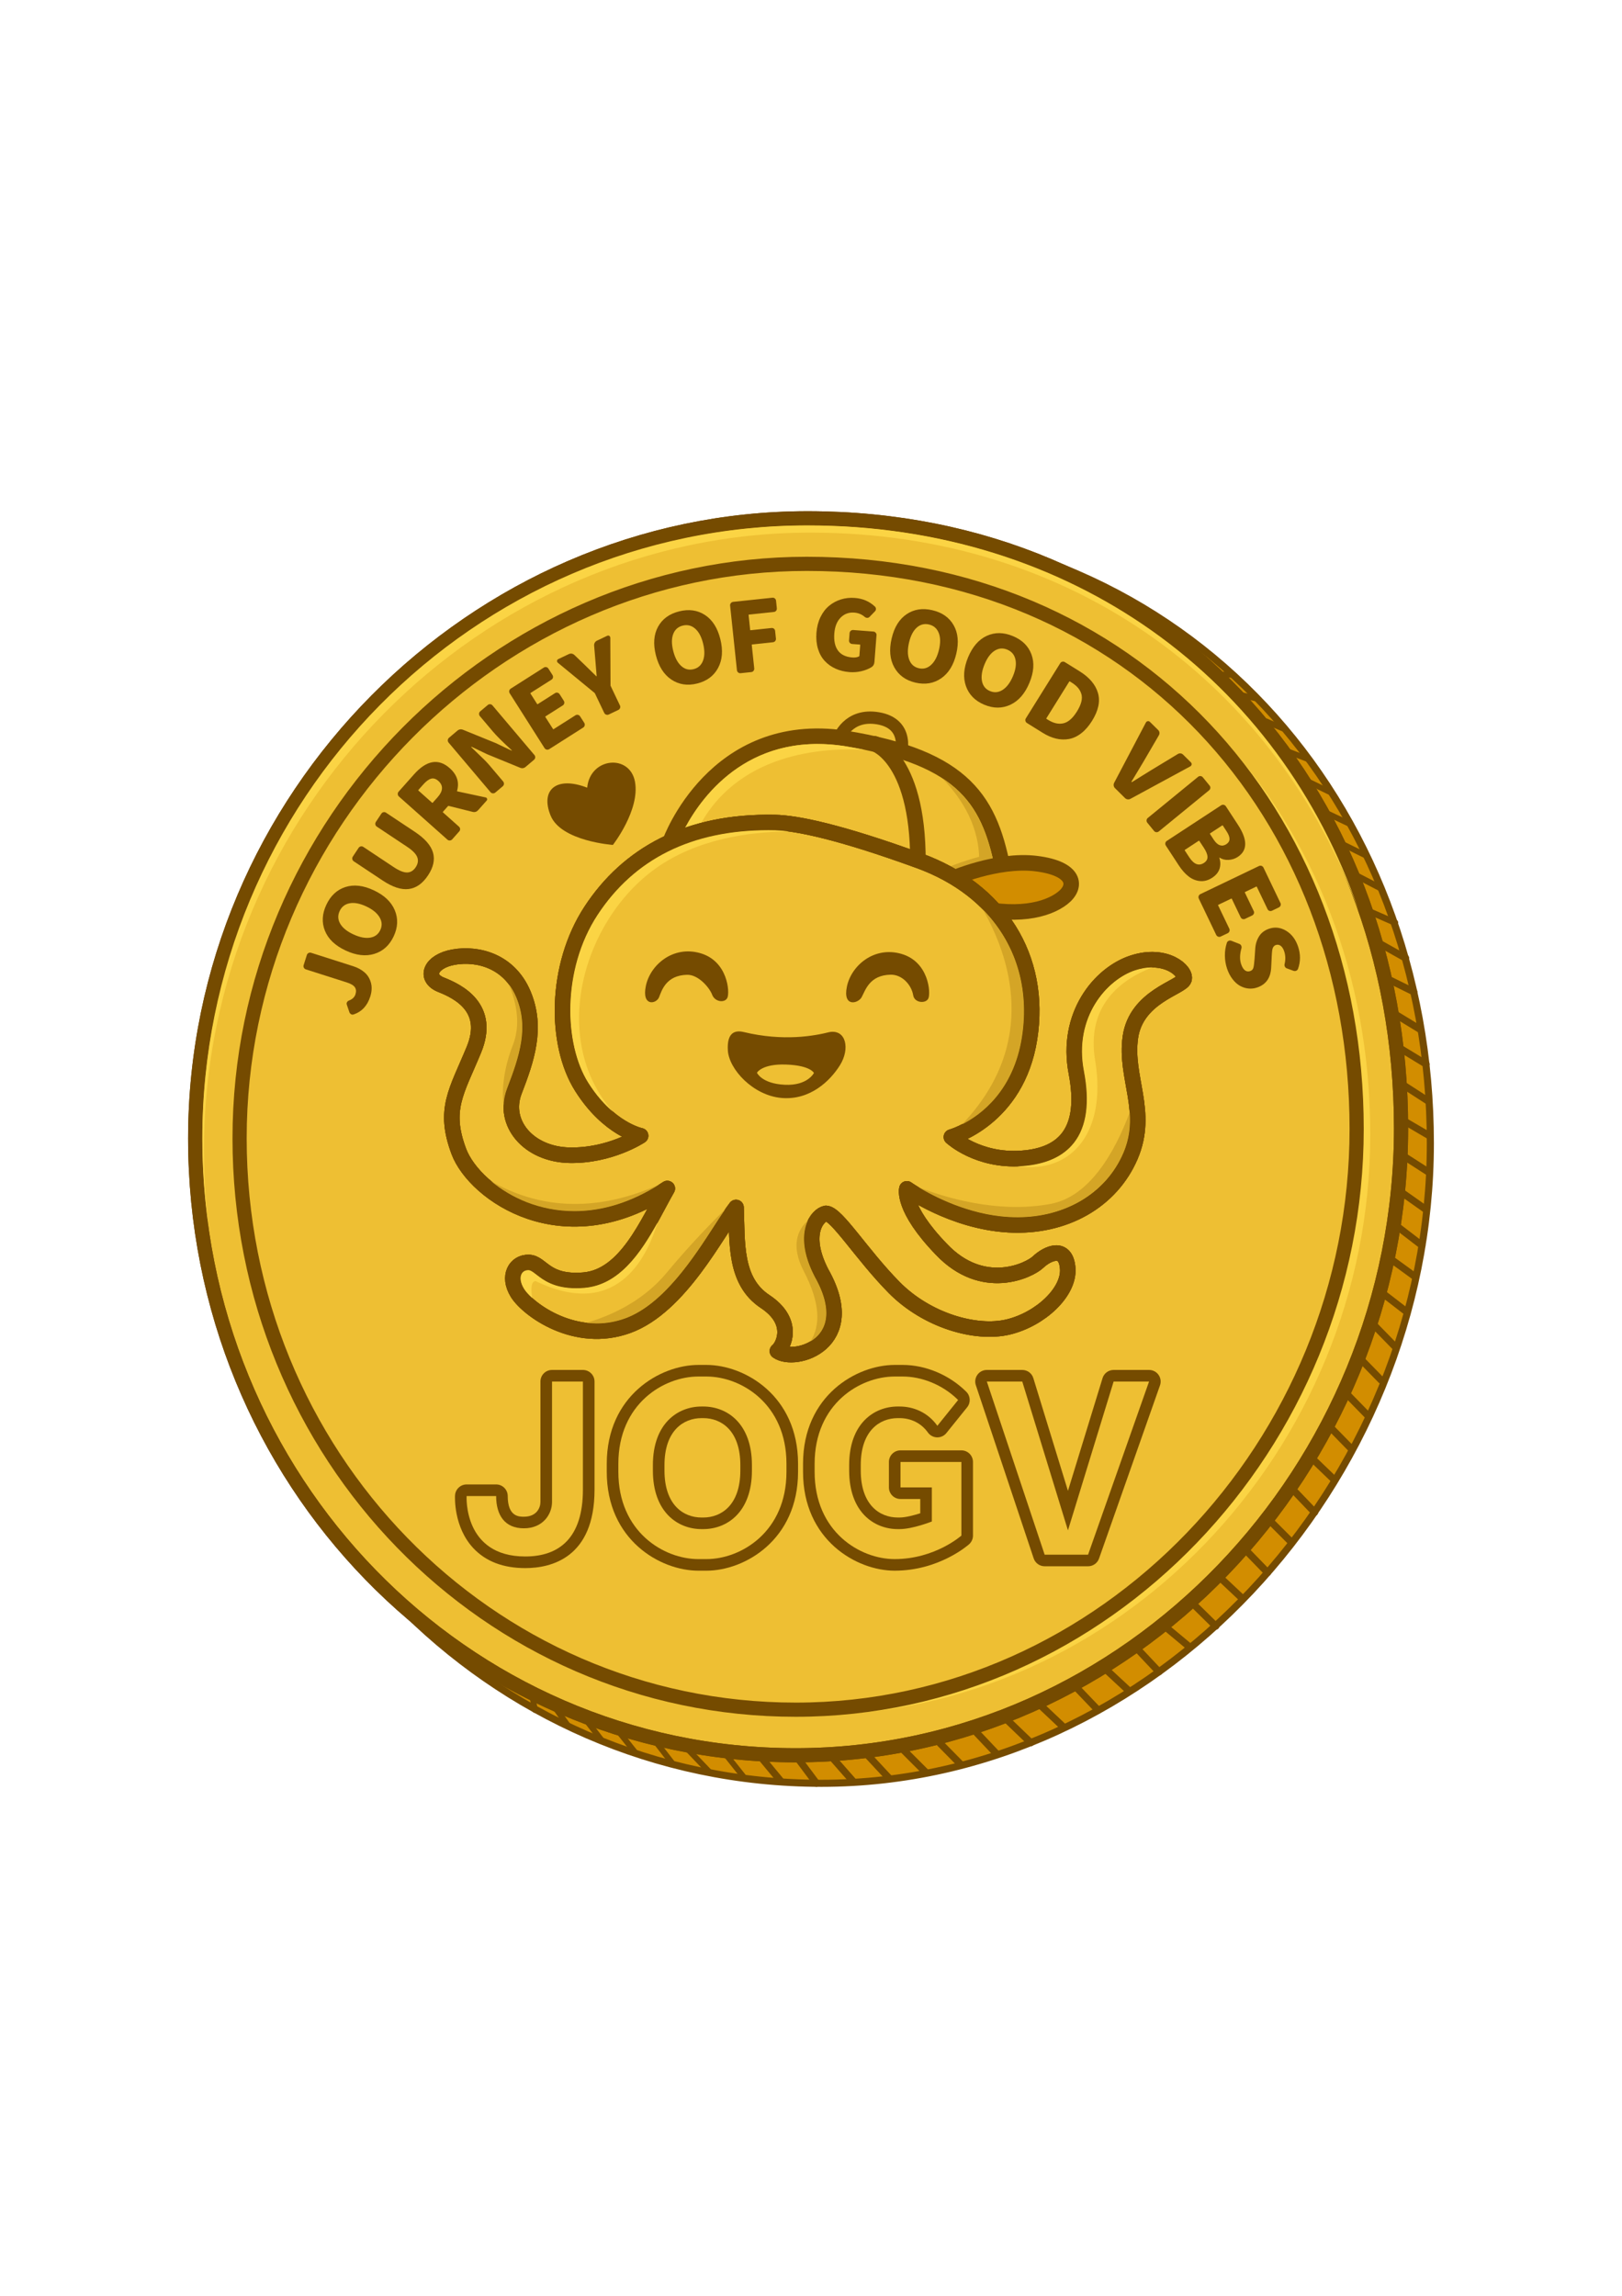 <svg version="1.2" xmlns="http://www.w3.org/2000/svg" viewBox="0 0 595 842" width="595" height="842">
	<style>
		.s0 { fill: #d28d00;stroke: #754b00;stroke-linecap: round;stroke-linejoin: round;stroke-width: 2.6 } 
		.s1 { fill: none;stroke: #754b00;stroke-linecap: round;stroke-linejoin: round;stroke-width: 2.6 } 
		.s2 { fill: #eebf33;stroke: #754b00;stroke-linecap: round;stroke-linejoin: round;stroke-width: 5.2 } 
		.s3 { fill: #fbd444 } 
		.s4 { fill: none;stroke: #754b00;stroke-linecap: round;stroke-linejoin: round;stroke-width: 5.2 } 
		.s5 { fill: #754b00 } 
		.s6 { fill: #eebf33;stroke: #754b00;stroke-linecap: round;stroke-linejoin: round;stroke-width: 4.5 } 
		.s7 { fill: #eebf33;stroke: #754b00;stroke-linecap: round;stroke-linejoin: round;stroke-width: 5.7 } 
		.s8 { fill: #d4a526 } 
		.s9 { fill: none;stroke: #754b00;stroke-linecap: round;stroke-linejoin: round;stroke-width: 5.7 } 
		.s10 { fill: #d28d00;stroke: #754b00;stroke-linecap: round;stroke-linejoin: round;stroke-width: 5.7 } 
		.s11 { fill: none;stroke: #754b00;stroke-linecap: round;stroke-linejoin: round;stroke-width: 2.3 } 
		.s12 { fill: none;stroke: #754b00;stroke-linecap: round;stroke-linejoin: round;stroke-width: 2.1 } 
		.s13 { fill: #eebf33 } 
	</style>
	<g id="_Artboards_">
	</g>
	<g id="315274262343 1">
		<path id="&lt;Path&gt;" class="s0" d="m524.7 419.26c0 125.09-101.21 234.76-223.36 234.76-122.15 0-220.24-101.1-220.24-226.2 0-125.1 103.25-235.19 225.4-235.19 129.05 0 218.2 101.53 218.2 226.63z"/>
		<path id="&lt;Path&gt;" class="s1" d="m496 531.63l-11-11.26"/>
		<path id="&lt;Path&gt;" class="s1" d="m501.75 519.13l-11-11.26"/>
		<path id="&lt;Path&gt;" class="s1" d="m506.63 506.13l-11-11.26"/>
		<path id="&lt;Path&gt;" class="s1" d="m511.75 493.88l-11-11.26"/>
		<path id="&lt;Path&gt;" class="s1" d="m489.25 542.5l-13.79-13.27"/>
		<path id="&lt;Path&gt;" class="s2" d="m513.95 413.79c0 125.09-99.96 229.94-222.11 229.94-122.15 0-220.24-101.1-220.24-226.2 0-125.1 102.46-227.45 224.61-227.45 129.05 0 217.74 98.61 217.74 223.71z"/>
		<path id="&lt;Path&gt;" class="s3" d="m502.66 416.02c0 115.88-92.6 213-205.75 213-113.16 0-204.02-93.65-204.02-209.54 0-115.88 94.91-210.69 208.07-210.69 119.54 0 201.7 91.34 201.7 207.23z"/>
		<path id="&lt;Path&gt;" class="s2" d="m497.66 414.02c0 115.88-92.6 213-205.75 213-113.16 0-204.02-93.65-204.02-209.54 0-115.88 94.91-210.69 208.07-210.69 119.54 0 201.7 91.34 201.7 207.23z"/>
		<path id="&lt;Path&gt;" class="s4" d="m513.95 413.79c0 125.09-99.96 229.94-222.11 229.94-122.15 0-220.24-101.1-220.24-226.2 0-125.1 102.46-227.45 224.61-227.45 129.05 0 217.74 98.61 217.74 223.71z"/>
		<path id="&lt;Compound Path&gt;" fill-rule="evenodd" class="s5" d="m292.75 536.83v2.96c0 25-19.64 36.25-33.58 36.25h-3c-13.95 0-33.59-11.25-33.59-36.25v-2.96c0-25 19.64-36.25 33.59-36.25h3c13.94 0 33.58 11.25 33.58 36.25zm-34.75-16.74h-0.67c-6.56 0-13.58 4.53-13.58 17.24v1.96c0 12.71 7.02 17.25 13.58 17.25h0.67c6.57 0 13.58-4.54 13.58-17.25v-1.96c0-12.71-7.01-17.24-13.58-17.24z"/>
		<path id="&lt;Path&gt;" class="s5" d="m352.67 531.91h-22.34c-2.35 0-4.25 1.91-4.25 4.26v9.33c0 2.35 1.9 4.25 4.25 4.25h7.25v5.24c-2.31 0.73-5.4 1.55-7.58 1.55h-0.67c-6.56 0-13.58-4.54-13.58-17.25v-1.96c0-12.71 7.02-17.24 13.58-17.24h0.67c4.22 0 8.01 1.92 10.38 5.27 0.78 1.08 2.01 1.75 3.34 1.79 1.36 0.03 2.61-0.55 3.44-1.58l7.62-9.46c1.37-1.7 1.23-4.15-0.31-5.69-6.2-6.16-14.91-9.84-23.3-9.84h-3c-13.95 0-33.59 11.25-33.59 36.25v2.96c0 25 19.64 36.25 33.59 36.25 16.26 0 26.88-9.3 27.33-9.7 0.9-0.81 1.42-1.96 1.42-3.17v-27c0-2.35-1.9-4.26-4.25-4.26z"/>
		<path id="&lt;Path&gt;" class="s5" d="m424.98 504.21c-0.8-1.13-2.09-1.79-3.47-1.79h-13c-1.87 0-3.51 1.21-4.06 3l-12.69 41.34-12.7-41.34c-0.54-1.79-2.19-3-4.06-3h-13c-1.37 0-2.65 0.65-3.45 1.76-0.8 1.11-1.02 2.54-0.58 3.83l21.21 63.5c0.58 1.74 2.2 2.91 4.03 2.91h15.93c1.81 0 3.42-1.14 4.02-2.84l22.36-63.5c0.46-1.3 0.26-2.74-0.54-3.87z"/>
		<path id="&lt;Path&gt;" class="s5" d="m213.83 502.42h-11.33c-2.35 0-4.25 1.9-4.25 4.25v44.16c0 2.01-1.28 5.42-6.08 5.42-1.77 0-5.92 0-5.92-7.58 0-2.35-1.9-4.26-4.25-4.26h-10.83c-2.25 0-4.11 1.76-4.25 4-0.03 0.47-0.6 11.59 6.75 19.41 4.54 4.82 10.94 7.27 19 7.27 9.49 0 25.42-3.74 25.42-28.76v-39.66c0-2.35-1.91-4.25-4.26-4.25z"/>
		<path id="&lt;Path&gt;" class="s6" d="m322.18 263.45c-11.26-1.96-14.48 7.51-14.48 7.51l13.05 10.55c0 0 6.61 2.32 8.58-1.61 1.96-3.93 4.11-14.48-7.15-16.45z"/>
		<path id="&lt;Path&gt;" class="s7" d="m309.95 270.78c-47.9-7.15-64.1 37.9-64.1 37.9l42.72 28.06c0.72 1.08 16.98 4.12 31.28 1.97 14.3-2.14 37.72-5.18 48.45-17.88-4.83-26.99-14.01-42.9-58.35-50.05z"/>
		<path id="&lt;Path&gt;" class="s3" d="m317.33 275.01q-3.71-0.76-7.83-1.43c-3.25-0.48-6.49-0.73-9.61-0.73-32.49 0-46.77 26.31-50.41 34.46 1.81-0.33 3.8-1.02 6.02-2.21 14.08-29.39 47.08-30.97 61.83-30.09z"/>
		<path id="&lt;Path&gt;" class="s8" d="m336.3 323.16c0 0 2.29 4.23 5.77 8.55 8.99-2.34 17.68-5.89 23.19-11.73-2.93-15.59-7.67-26.74-19.69-34.61 5.73 5.78 13.17 15.74 13.61 28.85-11.44 3.04-22.88 8.94-22.88 8.94z"/>
		<path id="&lt;Path&gt;" class="s9" d="m320.75 272.75c0 0 17.16 5.36 15.91 47.19"/>
		<path id="&lt;Path&gt;" class="s10" d="m380.1 316.72c-14.48-1.78-31.29 5.72-31.29 5.72l0.18 0.72c0 0-12.51 3.75 5.54 8.76 18.06 5 29.68 1.79 35.22-2.51 5.54-4.29 4.83-10.9-9.65-12.69z"/>
		<path id="&lt;Path&gt;" class="s7" d="m284.33 301.67c-32.32-0.69-54.16 12-67.5 32.33-13.33 20.33-13.33 48.83-3.5 64.5 9.84 15.67 21.67 18.04 21.67 18.04 0 0-11.17 7.46-26.17 7.13-15-0.34-24.66-11.84-20.16-23.5 4.5-11.67 8.5-23.17 3.33-35.5-5.17-12.34-16.83-15.17-25.5-13.67-8.67 1.5-11 7.67-4.67 10.17 6.34 2.5 18.34 8.5 12 23.83-6.33 15.33-11.33 21.83-5.5 37.33 5.84 15.5 38.46 38.71 76.46 13.55-7.17 12.5-15.12 32.29-30.62 33.62-14.17 1.17-15.34-6.33-20.17-6.5-4.83-0.17-8 5-4.17 11.17 3.84 6.16 21.34 19 40.5 12 19.17-7 32.67-34.34 39.67-43.34 0.5 12.84-0.67 27 10.67 34.5 11.33 7.5 6.66 16.5 4.5 18.17 6.5 4.67 30.83-2.83 16.16-28.67-7.5-14.5-1.33-21.33 1.67-21.83 4 0.17 13 15 25 27.17 12 12.16 30 17.33 41.83 14.5 11.84-2.84 22.5-12.84 21.84-21.5-0.67-8.67-7.5-5.5-10.84-2.34-3.33 3.17-20.33 11.34-35.5-4.66-14.66-15.17-12.66-22.17-12.66-22.17 0 0 16.66 12 37.33 13.17 20.67 1.16 37.67-8.84 44.67-25.17 7-16.33-2.17-28.83 0-43.67 2.16-14.83 18.66-18.16 19.66-21.16 1-3-6.66-10-18.83-6-12.17 4-24.67 19.33-20.67 40.16 4 20.84-3.83 30.34-20 31.5-16.16 1.17-25.83-7.83-25.83-7.83 0 0 24-6.5 28.67-36.17 4.66-29.66-11.17-54.5-40.5-65.16-29.34-10.67-45-13.84-52.84-14z"/>
		<path id="&lt;Path&gt;" class="s5" d="m256.92 349.58c-10.09-2.91-18.42 4.34-20 12-1.59 7.67 3.83 6.67 4.83 4.17 1-2.5 2.58-8.09 10.33-8.25 4.09-0.08 8.17 4.67 9.17 7.33 1 2.67 4.67 3.09 5.58 1.09 0.92-2 0.17-13.42-9.91-16.34z"/>
		<path id="&lt;Path&gt;" class="s5" d="m330.67 349.83c-10.09-2.91-18.42 4.34-20 12-1.59 7.67 4.13 6.25 5.41 3.88 1.42-2.63 2.9-8.09 10.65-8.25 4.08-0.08 7.6 3.59 8.27 7.59 0.47 2.81 4.64 3.12 5.55 1.12 0.92-2 0.2-13.42-9.88-16.34z"/>
		<path id="&lt;Compound Path&gt;" fill-rule="evenodd" class="s5" d="m308.17 390.58c-3.67 5.92-11.09 13-21.5 12.09-10.42-0.92-19.25-10.5-19.67-17.42-0.42-6.92 2.91-7.45 5.83-6.75 14.59 3.5 25.84 1.42 31.5 0 6.09-1 7.5 6.17 3.84 12.08zm-9.59 2.92c0 0-1.25-2.75-10.16-3.08-8.92-0.34-10.75 3-10.75 3 0 0 1.75 4 10.16 4.41 8.42 0.42 10.75-4.33 10.75-4.33z"/>
		<path id="&lt;Path&gt;" class="s9" d="m284.33 301.67c-32.32-0.69-54.16 12-67.5 32.33-13.33 20.33-13.33 48.83-3.5 64.5 9.84 15.67 21.67 18.04 21.67 18.04 0 0-11.17 7.46-26.17 7.13-15-0.34-24.66-11.84-20.16-23.5 4.5-11.67 8.5-23.17 3.33-35.5-5.17-12.34-16.83-15.17-25.5-13.67-8.67 1.5-11 7.67-4.67 10.17 6.34 2.5 18.34 8.5 12 23.83-6.33 15.33-11.33 21.83-5.5 37.33 5.84 15.5 38.46 38.71 76.46 13.55-7.17 12.5-15.12 32.29-30.62 33.62-14.17 1.17-15.34-6.33-20.17-6.5-4.83-0.17-8 5-4.17 11.17 3.84 6.16 21.34 19 40.5 12 19.17-7 32.67-34.34 39.67-43.34 0.5 12.84-0.67 27 10.67 34.5 11.33 7.5 6.66 16.5 4.5 18.17 6.5 4.67 30.83-2.83 16.16-28.67-7.5-14.5-1.33-21.33 1.67-21.83 4 0.17 13 15 25 27.17 12 12.16 30 17.33 41.83 14.5 11.84-2.84 22.5-12.84 21.84-21.5-0.67-8.67-7.5-5.5-10.84-2.34-3.33 3.17-20.33 11.34-35.5-4.66-14.66-15.17-12.66-22.17-12.66-22.17 0 0 16.66 12 37.33 13.17 20.67 1.16 37.67-8.84 44.67-25.17 7-16.33-2.17-28.83 0-43.67 2.16-14.83 18.66-18.16 19.66-21.16 1-3-6.66-10-18.83-6-12.17 4-24.67 19.33-20.67 40.16 4 20.84-3.83 30.34-20 31.5-16.16 1.17-25.83-7.83-25.83-7.83 0 0 24-6.5 28.67-36.17 4.66-29.66-11.17-54.5-40.5-65.16-29.34-10.67-45-13.84-52.84-14z"/>
		<path id="&lt;Path&gt;" class="s9" d="m284.33 301.67c-32.32-0.69-54.16 12-67.5 32.33-13.33 20.33-13.33 48.83-3.5 64.5 9.84 15.67 21.67 18.04 21.67 18.04 0 0-11.17 7.46-26.17 7.13-15-0.34-24.66-11.84-20.16-23.5 4.5-11.67 8.5-23.17 3.33-35.5-5.17-12.34-16.83-15.17-25.5-13.67-8.67 1.5-11 7.67-4.67 10.17 6.34 2.5 18.34 8.5 12 23.83-6.33 15.33-11.33 21.83-5.5 37.33 5.84 15.5 38.46 38.71 76.46 13.55-7.17 12.5-15.12 32.29-30.62 33.62-14.17 1.17-15.34-6.33-20.17-6.5-4.83-0.17-8 5-4.17 11.17 3.84 6.16 21.34 19 40.5 12 19.17-7 32.67-34.34 39.67-43.34 0.5 12.84-0.67 27 10.67 34.5 11.33 7.5 6.66 16.5 4.5 18.17 6.5 4.67 30.83-2.83 16.16-28.67-7.5-14.5-1.33-21.33 1.67-21.83 4 0.17 13 15 25 27.17 12 12.16 30 17.33 41.83 14.5 11.84-2.84 22.5-12.84 21.84-21.5-0.67-8.67-7.5-5.5-10.84-2.34-3.33 3.17-20.33 11.34-35.5-4.66-14.66-15.17-12.66-22.17-12.66-22.17 0 0 16.66 12 37.33 13.17 20.67 1.16 37.67-8.84 44.67-25.17 7-16.33-2.17-28.83 0-43.67 2.16-14.83 18.66-18.16 19.66-21.16 1-3-6.66-10-18.83-6-12.17 4-24.67 19.33-20.67 40.16 4 20.84-3.83 30.34-20 31.5-16.16 1.17-25.83-7.83-25.83-7.83 0 0 24-6.5 28.67-36.17 4.66-29.66-11.17-54.5-40.5-65.16-29.34-10.67-45-13.84-52.84-14z"/>
		<path id="&lt;Path&gt;" class="s8" d="m352.94 412.35c6.78-3.42 18.81-12.16 21.93-31.96 2.87-18.27-2.44-34.74-14.33-46.84 9.58 16.73 20.95 48.76-7.6 78.8z"/>
		<path id="&lt;Path&gt;" class="s8" d="m385.5 441.5c-19.81 3.76-39.8-2.66-48.5-6.08 5.38 3.26 18.27 10.08 33.16 10.92q1.55 0.08 3.09 0.08c17.71 0 32.59-9.02 38.81-23.54 2.27-5.28 2.68-10.13 2.35-14.9-5.41 14.41-14.6 30.8-28.91 33.52z"/>
		<path id="&lt;Path&gt;" class="s8" d="m294.83 466.17c6.1 11.76 6.22 19.83 2.5 25.77 1.67-1.01 3.17-2.39 4.23-4.2 2.77-4.77 1.85-11.52-2.69-19.51q-0.03-0.05-0.05-0.09c-5.53-10.69-3.97-17.41-2.45-20.56-3.7 3.35-6.44 9.13-1.54 18.59z"/>
		<path id="&lt;Path&gt;" class="s8" d="m244.5 466.83c-7.61 9.18-18.2 15.01-29.28 18.3q1.8 0.22 3.67 0.24c3.57 0 7.09-0.63 10.47-1.87 14.03-5.12 25.24-22.47 32.66-33.95 1.47-2.28 2.81-4.34 4.02-6.08-4.64 4.54-12.94 13-21.54 23.36z"/>
		<path id="&lt;Path&gt;" class="s8" d="m180.19 433.21c7.12 5.98 17.7 10.97 30.56 10.97 10.39 0 20.83-3.29 31.07-9.77-27.14 12.21-48.02 6.67-61.63-1.2z"/>
		<path id="&lt;Path&gt;" class="s8" d="m188.17 383.17c-3.7 9.49-4.06 17.03-3.45 22.3q0.09-3.16 1.3-6.32c4.71-12.22 7.95-22.44 3.36-33.39-0.78-1.87-1.71-3.45-2.74-4.8 2.94 7 4.38 14.88 1.53 22.21z"/>
		<path id="&lt;Path&gt;" class="s3" d="m240.5 318.5c15.2-10.86 34.42-13.46 48.82-13.58-2.03-0.26-3.7-0.39-5.05-0.42q-1.22-0.03-2.42-0.03c-28.05 0-49.12 10.46-62.65 31.08-13.26 20.23-12.13 47.65-3.47 61.44 3 4.78 6.17 8.22 9.07 10.7-23.45-26.82-10.99-70.12 15.7-89.19z"/>
		<path id="&lt;Path&gt;" class="s3" d="m196.5 469.83c29.04 14.05 40.47-7.43 44.7-21.45-6.18 11.15-14.07 22.85-26.79 23.94q-1.62 0.14-3.11 0.14c-8.1 0-12-3.02-14.57-5.02-1.34-1.04-2.08-1.58-2.83-1.61h-0.13c-1.08 0-1.93 0.47-2.41 1.33-0.75 1.35-0.42 3.41 0.88 5.51 0.6 0.96 1.63 2.14 2.99 3.37-0.54-3.54-0.39-6.21 1.27-6.21z"/>
		<path id="&lt;Path&gt;" class="s3" d="m401.83 389.5c-3.71-20.69 9.39-30.29 20.88-34.7q-0.05 0-0.1 0-3 0-6.22 1.06c-10.1 3.32-22.6 16.98-18.77 36.94 2.19 11.44 1.01 20.24-3.53 26.16-3.95 5.15-10.36 8.07-19.05 8.7q-0.93 0.05-1.87 0.07c20.4 2.86 32.64-12.96 28.66-38.23z"/>
		<path id="&lt;Compound Path&gt;" class="s5" d="m135.82 365.49q-1.61 5.05-6.08 6.55-0.4 0.13-0.73 0.03-0.13-0.04-0.22-0.11-0.46-0.26-0.63-0.75l-0.95-2.79q-0.15-0.45 0.09-0.87 0.24-0.42 0.7-0.6 1.89-0.71 2.4-2.31 0.49-1.52-0.23-2.58-0.71-1.05-3.05-1.79l-14.93-4.76q-0.49-0.16-0.73-0.62-0.23-0.46-0.08-0.92l1.19-3.76q0.15-0.46 0.61-0.7 0.46-0.24 0.95-0.08l15.39 4.91q2.53 0.8 4.23 2.3 1.7 1.49 2.32 3.79 0.63 2.31-0.25 5.06z"/>
		<path id="&lt;Compound Path&gt;" fill-rule="evenodd" class="s5" d="m144.82 333.83q1.92 4.6-0.41 9.57-2.34 4.97-7.1 6.43-4.77 1.46-10.55-1.25-5.75-2.7-7.57-7.24-1.82-4.53 0.53-9.53 2.35-5 7-6.5 4.65-1.49 10.4 1.21 5.78 2.71 7.7 7.31zm-9.11 10.06q2.67-0.41 3.79-2.79 1.12-2.38-0.28-4.72-1.4-2.33-4.87-3.96-3.44-1.61-6.04-1.16-2.59 0.46-3.71 2.84-1.12 2.38 0.19 4.66 1.32 2.27 4.76 3.88 3.5 1.65 6.16 1.25z"/>
		<path id="&lt;Compound Path&gt;" class="s5" d="m157 321.06q-2.97 4.47-7.08 4.98-4.11 0.51-9.57-3.13l-10.58-7.03q-0.43-0.29-0.53-0.79-0.1-0.51 0.17-0.92l2.16-3.25q0.27-0.4 0.78-0.51 0.5-0.1 0.93 0.19l11.13 7.4q3.04 2.02 4.93 1.98 1.9-0.04 3.15-1.92 1.26-1.89 0.57-3.69-0.69-1.8-3.71-3.81l-11.13-7.4q-0.43-0.28-0.53-0.79-0.09-0.5 0.19-0.94l2.03-3.05q0.29-0.43 0.79-0.52 0.49-0.09 0.92 0.2l10.58 7.03q5.49 3.65 6.63 7.57 1.15 3.93-1.83 8.4z"/>
		<path id="&lt;Compound Path&gt;" fill-rule="evenodd" class="s5" d="m178.13 292.45q0.2 0.03 0.34 0.16 0.14 0.13 0.2 0.32 0.12 0.39-0.16 0.7l-3.11 3.49q-0.81 0.91-2 0.64l-8.81-2.2q-0.18-0.01-0.27 0.09l-1.83 2.06q-0.12 0.13-0.01 0.22l5.88 5.24q0.38 0.34 0.42 0.84 0.04 0.5-0.31 0.89l-2.59 2.92q-0.35 0.39-0.86 0.42-0.52 0.04-0.9-0.31l-17.8-15.83q-0.38-0.35-0.41-0.86-0.03-0.52 0.32-0.91l5.65-6.35q6.91-7.76 13.1-2.25 4.02 3.58 2.68 8.31-0.04 0.15 0.11 0.19zm-24.64-2.75q-0.12 0.13-0.01 0.22l5.05 4.5q0.1 0.09 0.22-0.04l1.78-2q1.53-1.72 1.6-3.23 0.07-1.5-1.32-2.74-1.34-1.19-2.65-0.84-1.31 0.35-2.89 2.12z"/>
		<path id="&lt;Compound Path&gt;" class="s5" d="m181.7 290.66q-0.4 0.33-0.92 0.29-0.51-0.04-0.85-0.43l-15.38-18.19q-0.33-0.4-0.28-0.91 0.04-0.51 0.44-0.85l3.06-2.59q0.93-0.79 2.1-0.33l12.03 4.89 5.67 2.71q0.09 0.05 0.16 0 0.06-0.06-0.03-0.12-4.9-4.49-6.86-6.81l-4.81-5.69q-0.34-0.4-0.29-0.91 0.04-0.52 0.44-0.85l2.75-2.32q0.37-0.32 0.88-0.28 0.52 0.04 0.85 0.44l15.38 18.19q0.33 0.39 0.29 0.91-0.05 0.51-0.42 0.82l-3.09 2.62q-0.93 0.78-2.07 0.3l-12.09-4.96-5.6-2.68q-0.1-0.06-0.16 0-0.07 0.05 0 0.13 0.38 0.4 2.05 1.97 1.67 1.57 2.77 2.68 1.1 1.11 2.01 2.19l4.84 5.72q0.33 0.4 0.29 0.91-0.05 0.51-0.42 0.83z"/>
		<path id="&lt;Compound Path&gt;" class="s5" d="m201.48 274.74q-0.44 0.28-0.95 0.17-0.5-0.11-0.78-0.55l-12.77-20.1q-0.28-0.44-0.17-0.94 0.12-0.5 0.56-0.78l12.12-7.71q0.44-0.28 0.93-0.16 0.49 0.12 0.77 0.56l1.48 2.33q0.28 0.43 0.18 0.93-0.1 0.49-0.54 0.77l-7.65 4.86q-0.15 0.1-0.08 0.21l2.47 3.88q0.07 0.11 0.22 0.02l6.32-4.02q0.44-0.28 0.93-0.16 0.49 0.12 0.77 0.55l1.52 2.39q0.28 0.44 0.18 0.93-0.1 0.5-0.54 0.78l-6.33 4.02q-0.15 0.09-0.08 0.21l2.84 4.45q0.07 0.12 0.22 0.03l7.97-5.07q0.44-0.28 0.95-0.17 0.5 0.11 0.78 0.55l1.52 2.38q0.28 0.44 0.16 0.94-0.11 0.51-0.55 0.79z"/>
		<path id="&lt;Compound Path&gt;" class="s5" d="m223.32 262.04q-0.47 0.22-0.96 0.05-0.48-0.17-0.71-0.64l-3.4-7.13q-0.06-0.13-0.18-0.22l-13.46-11.07q-0.13-0.12-0.19-0.25-0.11-0.22-0.09-0.42 0.06-0.44 0.44-0.63l3.9-1.85q0.5-0.24 1.05-0.16 0.54 0.09 0.95 0.46l3.63 3.48q0.59 0.6 4.41 4.32 0.03 0.06 0.11 0.02 0.08-0.03 0.05-0.09-0.05-0.67-0.51-6.19l-0.42-5q-0.03-0.56 0.25-1.03 0.27-0.48 0.77-0.72l3.81-1.81q0.38-0.18 0.76 0.06 0.17 0.11 0.28 0.33 0.06 0.12 0.07 0.31l0.08 17.43q-0.01 0.16 0.05 0.28l3.4 7.14q0.22 0.47 0.05 0.95-0.17 0.49-0.65 0.71z"/>
		<path id="&lt;Compound Path&gt;" fill-rule="evenodd" class="s5" d="m263.43 244.94q-2.34 4.39-7.67 5.73-5.32 1.34-9.47-1.43-4.14-2.77-5.7-8.96-1.55-6.16 0.81-10.44 2.36-4.28 7.72-5.62 5.36-1.35 9.46 1.31 4.1 2.66 5.65 8.82 1.55 6.19-0.8 10.59zm-13.54-0.7q2 1.82 4.55 1.17 2.55-0.64 3.48-3.2 0.92-2.56-0.02-6.28-0.92-3.68-2.92-5.4-1.99-1.73-4.55-1.09-2.55 0.64-3.48 3.1-0.93 2.46 0 6.14 0.94 3.75 2.94 5.56z"/>
		<path id="&lt;Compound Path&gt;" class="s5" d="m271.71 246.89q-0.52 0.06-0.92-0.26-0.4-0.33-0.46-0.84l-2.5-23.69q-0.05-0.51 0.27-0.91 0.33-0.4 0.85-0.46l14.39-1.52q0.52-0.05 0.9 0.27 0.39 0.33 0.44 0.84l0.29 2.75q0.05 0.51-0.25 0.91-0.31 0.4-0.83 0.45l-9.12 0.96q-0.17 0.02-0.16 0.16l0.57 5.42q0.02 0.18 0.2 0.16l7.62-0.81q0.52-0.05 0.91 0.25 0.38 0.31 0.43 0.82l0.3 2.82q0.05 0.48-0.26 0.88-0.31 0.39-0.83 0.45l-7.62 0.81q-0.18 0.01-0.16 0.19l0.91 8.58q0.05 0.51-0.26 0.91-0.31 0.4-0.82 0.45z"/>
		<path id="&lt;Compound Path&gt;" class="s5" d="m311.6 246.49q-2.78-0.22-5.09-1.26-2.32-1.04-3.98-2.84-1.66-1.79-2.47-4.44-0.81-2.66-0.56-5.93 0.25-3.2 1.49-5.74 1.24-2.53 3.17-4.12 1.92-1.58 4.34-2.33 2.42-0.75 5.09-0.54 4.35 0.33 7.35 3.16 0.39 0.38 0.38 0.89 0 0.52-0.38 0.88l-1.97 2.03q-0.35 0.35-0.85 0.35-0.51-0.01-0.9-0.35-1.64-1.41-3.83-1.58-2.99-0.23-5.02 1.83-2.03 2.06-2.32 5.81-0.31 4 1.34 6.27 1.64 2.27 5.29 2.55 1.46 0.12 2.44-0.4 0.11-0.09 0.13-0.23l0.3-3.92q0.01-0.18-0.13-0.19l-2.81-0.21q-0.52-0.04-0.86-0.42-0.34-0.37-0.3-0.88l0.21-2.72q0.03-0.49 0.43-0.82 0.39-0.33 0.91-0.29l7.41 0.57q0.48 0.04 0.82 0.43 0.34 0.39 0.3 0.87l-0.76 9.84q-0.1 1.31-1.09 1.93-1.62 0.98-3.72 1.47-2.1 0.5-4.36 0.33z"/>
		<path id="&lt;Compound Path&gt;" fill-rule="evenodd" class="s5" d="m345.26 248.76q-4.1 2.83-9.45 1.59-5.34-1.25-7.76-5.61-2.42-4.36-0.97-10.58 1.44-6.18 5.5-8.91 4.05-2.72 9.43-1.46 5.38 1.25 7.81 5.49 2.43 4.24 0.99 10.42-1.45 6.22-5.55 9.06zm-11.73-6.82q0.95 2.53 3.51 3.13 2.57 0.6 4.56-1.26 1.99-1.86 2.86-5.59 0.87-3.7-0.12-6.14-0.99-2.45-3.55-3.05-2.57-0.6-4.52 1.16-1.95 1.77-2.81 5.46-0.88 3.77 0.07 6.29z"/>
		<path id="&lt;Compound Path&gt;" fill-rule="evenodd" class="s5" d="m370.68 258.44q-4.51 2.13-9.58 0.03-5.07-2.11-6.75-6.8-1.67-4.7 0.77-10.6 2.44-5.86 6.88-7.89 4.45-2.02 9.55 0.1 5.11 2.11 6.81 6.69 1.71 4.58-0.73 10.44-2.44 5.9-6.95 8.03zm-10.46-8.64q0.52 2.65 2.96 3.66 2.43 1.01 4.7-0.5 2.26-1.51 3.73-5.05 1.46-3.5 0.88-6.08-0.57-2.57-3-3.58-2.43-1.01-4.65 0.41-2.21 1.42-3.66 4.93-1.48 3.57-0.96 6.21z"/>
		<path id="&lt;Compound Path&gt;" fill-rule="evenodd" class="s5" d="m376.72 265.16q-0.44-0.28-0.56-0.78-0.12-0.5 0.16-0.94l12.6-20.21q0.27-0.44 0.78-0.56 0.5-0.11 0.94 0.17l5.42 3.37q5.38 3.36 6.71 7.95 1.33 4.59-2.18 10.22-1.77 2.84-3.93 4.52-2.16 1.69-4.51 2.12-2.34 0.43-4.77-0.15-2.43-0.58-4.95-2.15zm7.13-1.74q-0.09 0.14 0.05 0.24l0.6 0.36q2.95 1.85 5.58 1.25 2.64-0.59 4.98-4.34 1.2-1.94 1.61-3.57 0.4-1.64-0.01-2.92-0.42-1.28-1.28-2.26-0.87-0.99-2.32-1.89l-0.59-0.37q-0.15-0.09-0.22 0.02z"/>
		<path id="&lt;Compound Path&gt;" class="s5" d="m409.02 289.06q-0.4-0.39-0.48-0.93-0.08-0.54 0.16-1.03l11.66-22.14q0.07-0.13 0.17-0.23 0.19-0.19 0.49-0.24 0.46-0.08 0.79 0.24l3.05 3.01q0.4 0.39 0.46 0.92 0.07 0.53-0.22 1.02l-5.6 9.6q-0.75 1.3-2.23 3.72-1.48 2.42-2.2 3.65-0.02 0.07 0.04 0.13 0.06 0.07 0.14 0.04 1.21-0.74 3.61-2.25 2.4-1.51 3.69-2.28l9.5-5.75q0.49-0.3 1.02-0.24 0.53 0.06 0.92 0.45l2.86 2.82q0.34 0.34 0.28 0.81-0.05 0.29-0.24 0.49-0.1 0.1-0.22 0.17l-22.02 11.94q-0.48 0.25-1.02 0.17-0.54-0.07-0.94-0.46z"/>
		<path id="&lt;Compound Path&gt;" class="s5" d="m420.88 301.74q-0.33-0.41-0.28-0.92 0.05-0.51 0.45-0.84l18.44-15.08q0.4-0.33 0.91-0.28 0.51 0.06 0.84 0.46l2.47 3.03q0.34 0.4 0.28 0.9-0.06 0.5-0.46 0.83l-18.44 15.08q-0.4 0.32-0.91 0.28-0.5-0.04-0.83-0.44z"/>
		<path id="&lt;Compound Path&gt;" fill-rule="evenodd" class="s5" d="m427.67 310.12q-0.28-0.44-0.18-0.95 0.1-0.5 0.54-0.78l19.93-13.05q0.43-0.28 0.94-0.17 0.5 0.1 0.79 0.54l4.39 6.71q5.42 8.29-0.04 11.86-1.5 0.98-3.38 1.08-1.87 0.1-3.21-0.81-0.04-0.06-0.11-0.01-0.07 0.05-0.04 0.1 0.66 2.08 0.06 3.99-0.61 1.92-2.69 3.28-2.16 1.42-4.44 1.22-2.27-0.2-4.2-1.69-1.92-1.49-3.55-3.97zm7 1.55q-0.15 0.09-0.05 0.24l1.64 2.5q2.56 3.91 5.39 2.06 1.33-0.87 1.3-2.2-0.03-1.34-1.34-3.35l-1.65-2.51q-0.09-0.15-0.24-0.05zm9.22-6.03q-0.12 0.07-0.02 0.22l1.35 2.07q1.09 1.66 2.28 2.05 1.18 0.4 2.37-0.38 1.15-0.76 1.16-1.91 0.01-1.15-1.1-2.84l-1.35-2.07q-0.1-0.15-0.24-0.05z"/>
		<path id="&lt;Compound Path&gt;" class="s5" d="m439.77 329.58q-0.23-0.48-0.06-0.96 0.17-0.49 0.64-0.71l21.48-10.3q0.47-0.22 0.95-0.05 0.49 0.17 0.71 0.65l6.21 12.95q0.23 0.47 0.05 0.94-0.18 0.47-0.64 0.7l-2.49 1.19q-0.47 0.22-0.95 0.07-0.48-0.16-0.7-0.63l-3.92-8.18q-0.08-0.15-0.2-0.1l-4.14 1.99q-0.13 0.06-0.05 0.22l3.24 6.76q0.23 0.47 0.05 0.94-0.18 0.47-0.64 0.69l-2.56 1.23q-0.46 0.22-0.94 0.06-0.48-0.16-0.7-0.63l-3.24-6.76q-0.08-0.15-0.2-0.09l-4.77 2.28q-0.12 0.06-0.05 0.22l4.09 8.52q0.22 0.47 0.06 0.95-0.17 0.49-0.64 0.72l-2.55 1.22q-0.47 0.22-0.95 0.05-0.49-0.17-0.72-0.65z"/>
		<path id="&lt;Compound Path&gt;" class="s5" d="m450.11 355.21q-0.75-2.24-0.78-4.72-0.03-2.47 0.73-4.75 0.18-0.54 0.77-0.74 0.42-0.14 0.84 0.01l2.98 1.17q0.46 0.18 0.67 0.64 0.21 0.46 0.08 0.95-0.95 3.33-0.11 5.85 0.55 1.61 1.4 2.25 0.85 0.63 1.9 0.28 0.91-0.31 1.17-1.17 0.26-0.86 0.4-2.82 0.03-0.34 0.05-0.49l0.25-3.69q0.14-2.51 1.37-4.53 1.24-2.02 3.76-2.86 3.17-1.07 6.21 0.77 3.05 1.85 4.38 5.81 1.4 4.16-0.02 8.14-0.2 0.51-0.68 0.71-0.48 0.19-0.97 0.03l-2.45-0.9q-0.5-0.17-0.73-0.64-0.23-0.48-0.1-0.96 0.58-2.48-0.15-4.66-0.48-1.42-1.3-2.03-0.83-0.6-1.81-0.27-0.39 0.13-0.64 0.42-0.25 0.28-0.4 0.59-0.15 0.31-0.25 0.95-0.09 0.64-0.11 1.07-0.02 0.43-0.08 1.33 0.01 0.25-0.01 0.41l-0.18 3.56q-0.3 5.61-5.17 7.25-1.57 0.53-3.2 0.36-1.62-0.17-3.11-1.01-1.48-0.84-2.72-2.47-1.24-1.62-1.99-3.84z"/>
		<path id="&lt;Path&gt;" class="s5" d="m224.83 309.87c0 0-19-1.33-22.85-10.76-3.86-9.44 2.12-14.62 13.42-10.23 1.06-11.16 15.67-12.49 17.54-2.13 1.85 10.36-8.11 23.12-8.11 23.12z"/>
		<path id="&lt;Path&gt;" class="s3" d="m297.29 195.33c97.21 0 171.28 56.78 201.19 138.75-29.15-85.19-105.38-141.38-202.27-141.38-122.4 0-221.99 100.86-221.99 224.83 0 11.03 0.8 21.87 2.31 32.48q-1.69-13.89-1.7-28.26c0-124.54 101.48-226.42 222.46-226.42z"/>
		<path id="&lt;Path&gt;" class="s1" d="m515.88 481l-9.25-7.13"/>
		<path id="&lt;Path&gt;" class="s1" d="m519.13 468.25l-9.63-7"/>
		<path id="&lt;Path&gt;" class="s1" d="m521.63 456.75l-9.13-7"/>
		<path id="&lt;Path&gt;" class="s1" d="m523.13 443.63l-9.38-6.63"/>
		<path id="&lt;Path&gt;" class="s1" d="m524.25 430l-10.5-6.75"/>
		<path id="&lt;Path&gt;" class="s1" d="m524.5 416.63l-9.63-5.63"/>
		<path id="&lt;Path&gt;" class="s1" d="m524 403.88l-9.88-6.38"/>
		<path id="&lt;Path&gt;" class="s1" d="m523.13 390.25l-10.5-6.38"/>
		<path id="&lt;Path&gt;" class="s1" d="m521.13 377.63l-9.25-5.63"/>
		<path id="&lt;Path&gt;" class="s1" d="m518.63 363.75l-9.13-4.5"/>
		<path id="&lt;Path&gt;" class="s1" d="m515.63 351.38l-10.25-5.75"/>
		<path id="&lt;Path&gt;" class="s11" d="m511.75 338.38l-10.25-4.5"/>
		<path id="&lt;Path&gt;" class="s11" d="m506.5 325.75l-9.63-5"/>
		<path id="&lt;Path&gt;" class="s12" d="m501 313.75l-8.63-4.25"/>
		<path id="&lt;Path&gt;" class="s12" d="m495.25 302.25l-9-4.25"/>
		<path id="&lt;Path&gt;" class="s12" d="m487.63 290.38l-7.75-3.75"/>
		<path id="&lt;Path&gt;" class="s12" d="m480.38 278.63l-7.5-2.88"/>
		<path id="&lt;Path&gt;" class="s12" d="m470.5 267.13l-6.13-2.63"/>
		<path id="&lt;Path&gt;" class="s12" d="m461.13 256.25l-7-1.63"/>
		<path id="&lt;Path&gt;" class="s12" d="m451.75 247.5l-4.13-0.13"/>
		<path id="&lt;Path&gt;" class="s12" d="m196.25 627.13l-1.13-5.88"/>
		<path id="&lt;Path&gt;" class="s12" d="m208.63 633.25l-5-7"/>
		<path id="&lt;Path&gt;" class="s12" d="m220.63 638.13l-5.88-7.63"/>
		<path id="&lt;Path&gt;" class="s12" d="m233.25 643l-6.25-7.88"/>
		<path id="&lt;Path&gt;" class="s12" d="m247 647.13l-6.38-8.25"/>
		<path id="&lt;Path&gt;" class="s12" d="m260.13 649.75l-7.88-8.25"/>
		<path id="&lt;Path&gt;" class="s12" d="m273.25 652.25l-6.75-8.5"/>
		<path id="&lt;Path&gt;" class="s1" d="m482.25 554.63l-8.5-8.88"/>
		<path id="&lt;Path&gt;" class="s1" d="m473.88 565.75l-8.38-8.38"/>
		<path id="&lt;Path&gt;" class="s1" d="m465 576.75l-8.5-8.75"/>
		<path id="&lt;Path&gt;" class="s1" d="m455.88 586.38l-8.38-7.88"/>
		<path id="&lt;Path&gt;" class="s1" d="m446 596.38l-8.13-8"/>
		<path id="&lt;Path&gt;" class="s1" d="m436.5 604.13l-9-7.5"/>
		<path id="&lt;Path&gt;" class="s1" d="m425.13 613.13l-8-8.5"/>
		<path id="&lt;Path&gt;" class="s1" d="m413.88 619.88l-8.88-8.25"/>
		<path id="&lt;Path&gt;" class="s1" d="m402.75 627.13l-8.5-8.88"/>
		<path id="&lt;Path&gt;" class="s1" d="m390.25 633.5l-8.75-8.25"/>
		<path id="&lt;Path&gt;" class="s1" d="m378.13 639.13l-9.5-9.13"/>
		<path id="&lt;Path&gt;" class="s1" d="m365.63 643.25l-8.75-9.25"/>
		<path id="&lt;Path&gt;" class="s1" d="m352.25 646.88l-8.75-8.88"/>
		<path id="&lt;Path&gt;" class="s1" d="m339.75 650.13l-9.25-9.25"/>
		<path id="&lt;Path&gt;" class="s1" d="m326.25 652.25l-8.5-9.13"/>
		<path id="&lt;Path&gt;" class="s1" d="m313.13 653.5l-8.13-9.25"/>
		<path id="&lt;Path&gt;" class="s1" d="m299.5 654l-7.66-10.27"/>
		<path id="&lt;Path&gt;" class="s1" d="m286.25 653l-7.88-9.5"/>
		<path id="&lt;Compound Path&gt;" fill-rule="evenodd" class="s13" d="m288.5 536.83v2.96c0 22-16.67 32-29.33 32h-3c-12.67 0-29.34-10-29.34-32v-2.96c0-22 16.67-32 29.34-32h3c12.66 0 29.33 10 29.33 32zm-12.67 0.5c0-15.33-9.16-21.5-17.83-21.5h-0.67c-8.66 0-17.83 6.17-17.83 21.5v1.96c0 15.33 9.17 21.5 17.83 21.5h0.67c8.67 0 17.83-6.17 17.83-21.5z"/>
		<path id="&lt;Path&gt;" class="s13" d="m330.33 545.5h11.5v12.5c0 0-7 2.79-11.83 2.79h-0.67c-8.66 0-17.83-6.17-17.83-21.5v-1.96c0-15.33 9.17-21.5 17.83-21.5h0.67c5.11 0 10.38 2.17 13.85 7.07l7.62-9.46c-5.87-5.83-13.64-8.61-20.3-8.61h-3c-12.67 0-29.34 10-29.34 32v2.96c0 22 16.67 32 29.34 32 14.83 0 24.5-8.62 24.5-8.62v-27h-22.34z"/>
		<path id="&lt;Path&gt;" class="s13" d="m408.51 506.67l-16.75 54.58-16.76-54.58h-13l21.21 63.5h15.93l22.37-63.5z"/>
		<path id="&lt;Path&gt;" class="s13" d="m202.5 550.83c0 4.5-3.33 9.67-10.33 9.67-7 0-10.17-4.83-10.17-11.83h-10.83c0 0-1.34 22.16 21.5 22.16 12.66 0 21.16-7 21.16-24.5 0-10.25 0-27.29 0-39.66h-11.33c0 0 0 39.66 0 44.16z"/>
	</g>
</svg>
